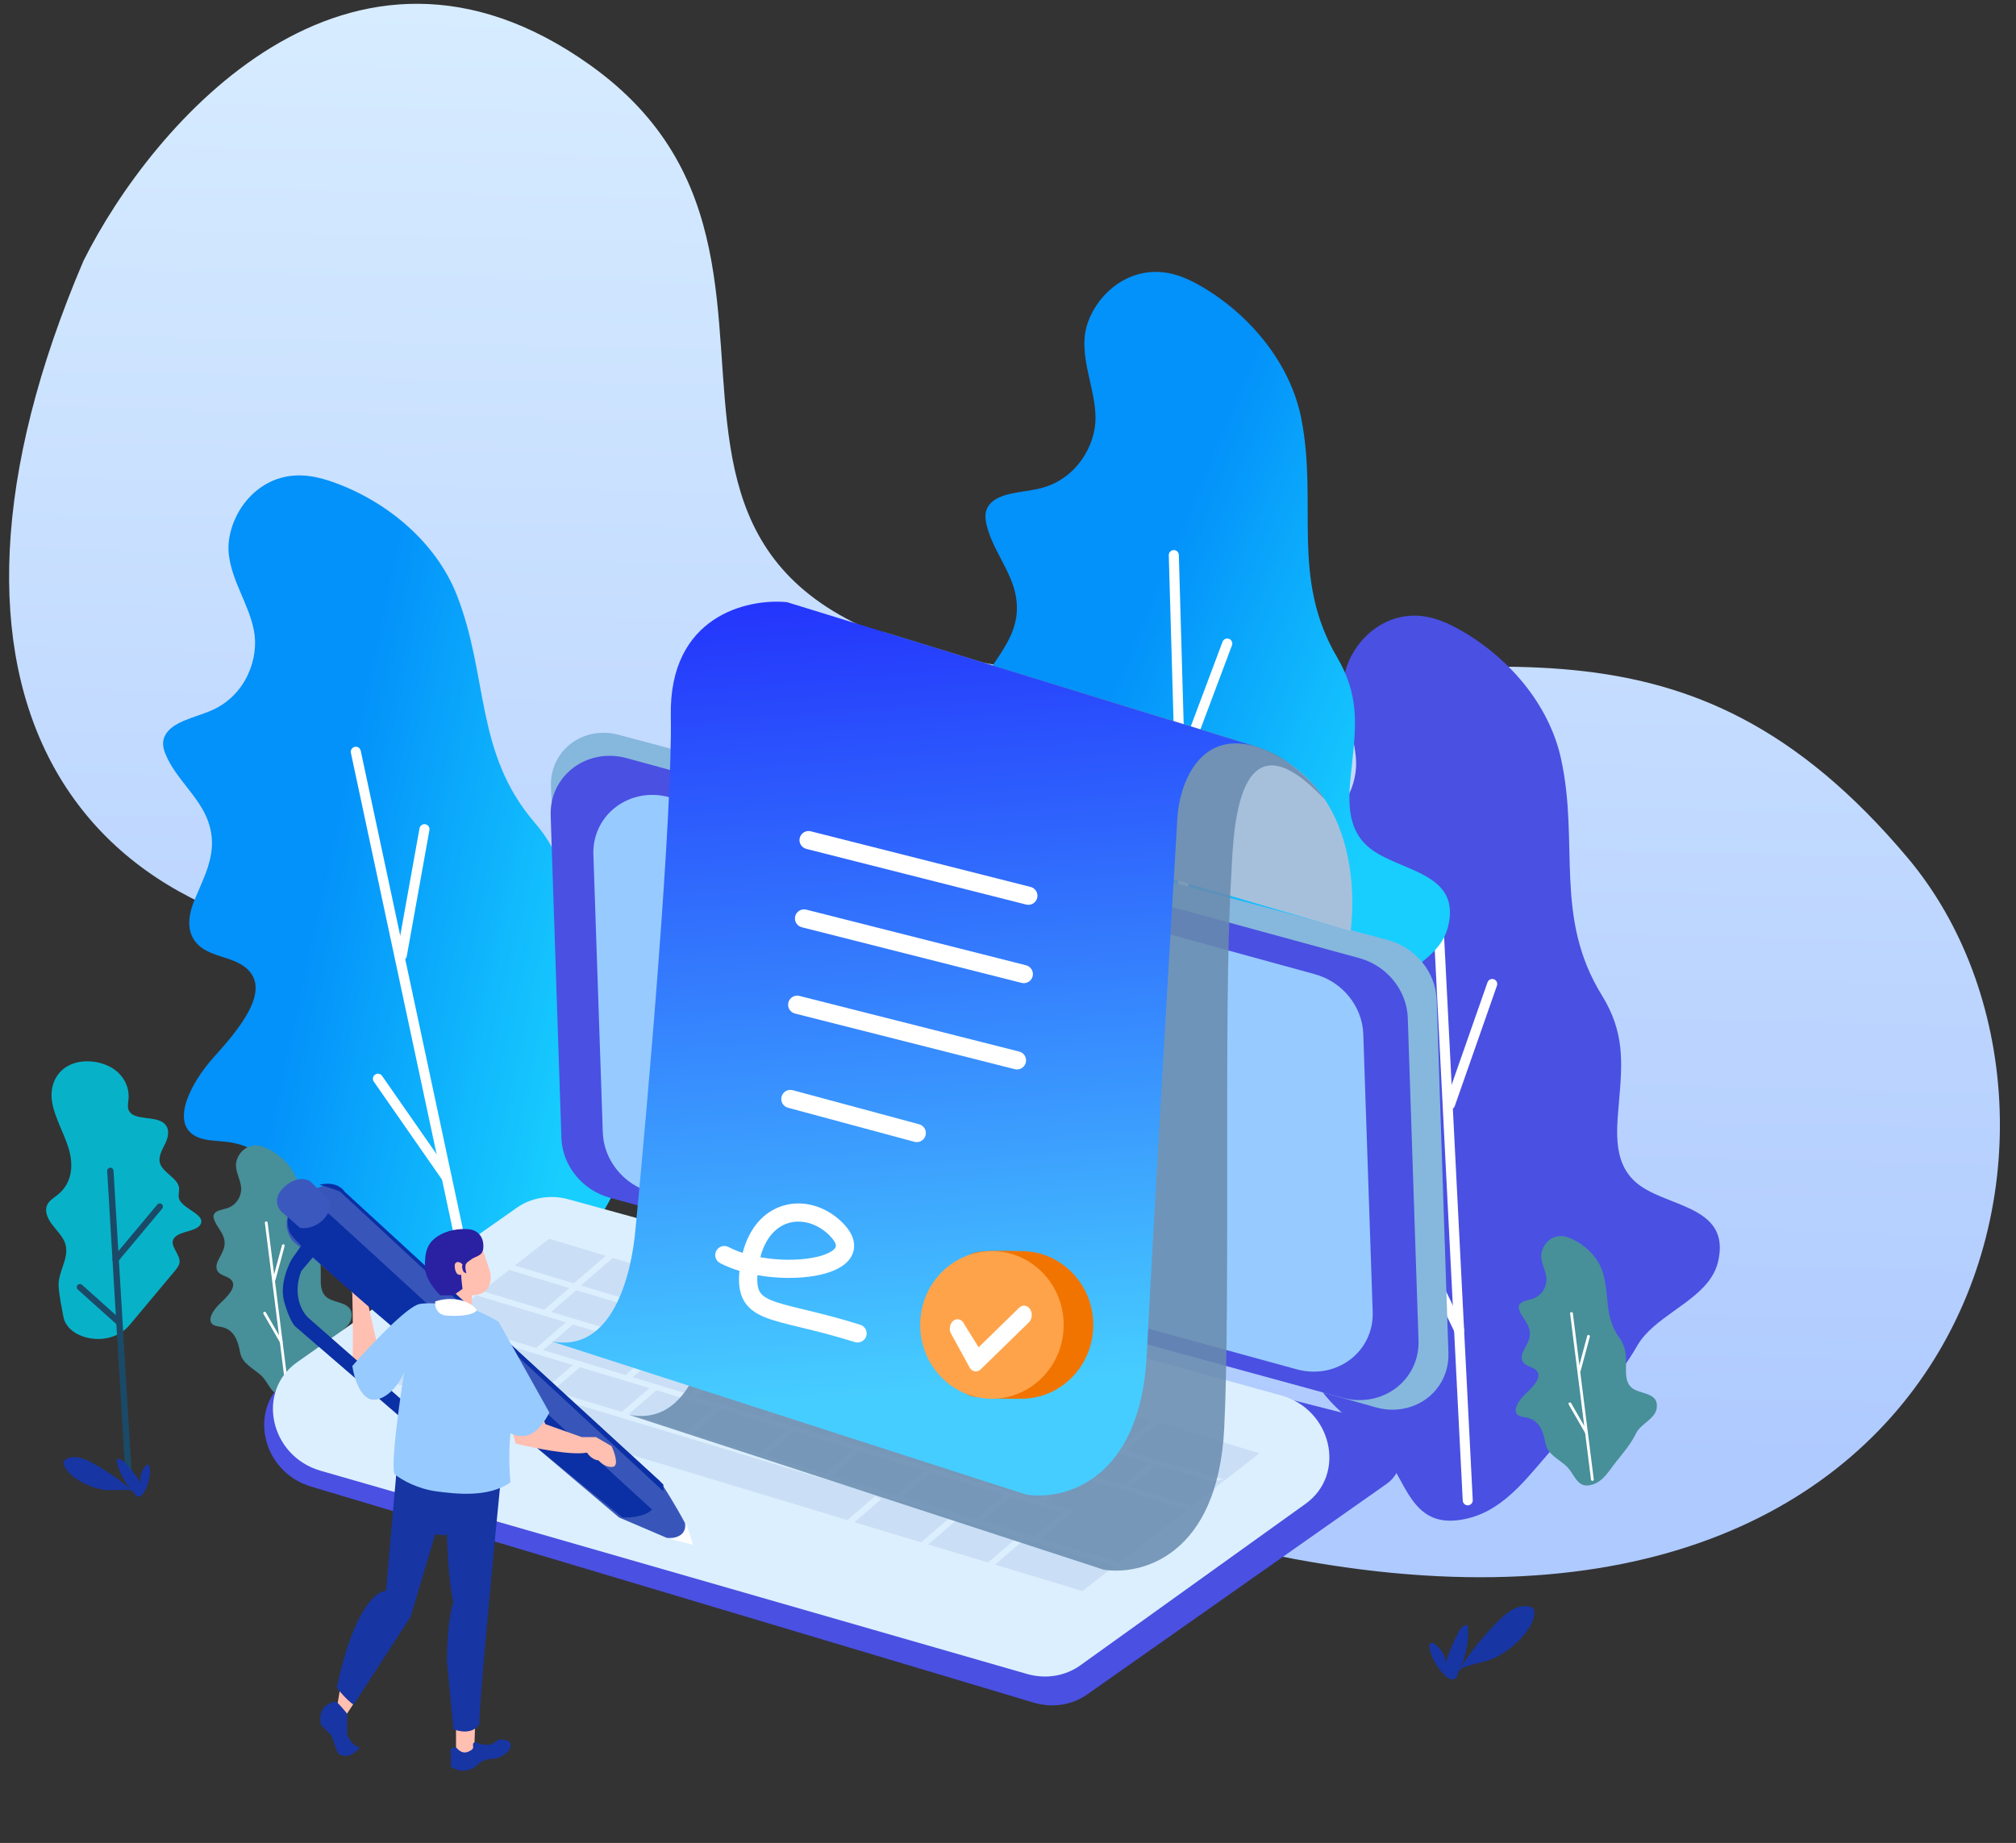 <svg width="327" height="299" viewBox="0 0 327 299" fill="none" xmlns="http://www.w3.org/2000/svg">
<rect x="0" y="0" width="327" height="299" fill="#333333" stroke="none"/>
<path d="M95.662 10.517C56.534 -17.336 24.602 20.127 13.528 42.341C-16.09 111.737 10.944 154.881 72.02 153.868C133.096 152.856 100.793 179.398 199.243 250.65C319.753 279.505 345.315 181.819 309.402 139.145C273.489 96.471 240.645 110.295 190.122 110.295C76.083 107.691 144.572 45.333 95.662 10.517Z" fill="url(#paint0_linear_1582_43577)"/>
<path d="M277.558 207.266C278.075 206.474 278.469 205.611 278.688 204.652C280.681 195.958 271.247 195.918 266.21 192.488C261.505 189.285 262.183 183.703 262.607 178.752C263.177 172.123 263.486 167.415 259.816 161.46C251.981 148.743 256.217 136.892 253.201 123.093C251.252 114.179 244.531 106.439 236.5 102.016C234.12 100.705 231.29 99.55 228.045 99.971C222.146 100.735 218.156 106.269 217.92 110.743C217.685 115.215 219.829 119.23 219.966 123.649C220.102 128.068 217.137 133.657 211.314 135.245C208.393 136.04 204.63 136.006 203.089 138.135C202.399 139.086 202.483 140.149 202.706 141.096C203.689 145.298 206.995 148.675 207.776 152.912C208.696 157.907 205.997 161.171 203.516 165.208C202.404 167.021 201.619 169.279 202.406 171.255C203.86 174.896 208.855 174.783 210.652 178.115C212.789 182.082 207.228 186.944 202.654 190.636C198.081 194.328 193.8 200.356 198.012 203.03C199.323 203.863 201.18 204.086 202.797 204.584C210.064 206.815 211.514 213.929 212.212 220.196C212.966 226.953 219.591 230.17 223.682 234.747C228.295 239.905 228.629 248.636 238.088 246.344C244.565 244.776 248.365 238.75 252.627 234.17C257.297 229.151 262.199 224.236 265.617 218.235C268.242 213.787 274.748 211.57 277.558 207.266Z" fill="#4A50E2"/>
<path d="M237.941 244.216C237.57 244.157 237.28 243.847 237.26 243.457L232.288 145.597C232.263 145.148 232.609 144.766 233.058 144.741C233.507 144.716 233.888 145.061 233.91 145.51L238.883 243.369C238.907 243.819 238.562 244.2 238.112 244.226C238.053 244.228 237.998 244.225 237.941 244.216Z" fill="white"/>
<path d="M235.073 179.987C235.027 179.98 234.979 179.969 234.932 179.953C234.507 179.806 234.286 179.343 234.433 178.918L241.276 159.376C241.427 158.952 241.89 158.73 242.312 158.876C242.736 159.023 242.958 159.486 242.81 159.911L235.967 179.452C235.833 179.83 235.452 180.048 235.073 179.987Z" fill="white"/>
<path d="M236.543 216.578C236.289 216.538 236.059 216.378 235.938 216.127L227.509 198.613C227.313 198.209 227.485 197.721 227.888 197.527C228.295 197.331 228.78 197.502 228.974 197.905L237.403 215.419C237.599 215.823 237.427 216.312 237.024 216.505C236.868 216.583 236.7 216.603 236.543 216.578Z" fill="white"/>
<path d="M247.121 265.343C247.959 264.352 248.678 263.208 248.865 261.926C248.91 261.617 248.914 261.274 248.728 261.023C248.567 260.806 248.292 260.702 248.027 260.647C246.149 260.245 244.387 261.621 243.029 262.981C240.632 265.383 238.494 268.041 236.66 270.895C237.758 269.188 238.335 265.913 238.075 263.906C238.065 263.828 238.049 263.74 237.987 263.69C237.923 263.638 237.834 263.643 237.755 263.657C237.178 263.768 236.814 264.329 236.537 264.849C235.681 266.457 234.933 268.315 234.436 270.12C234.749 268.987 233.824 267.623 232.986 266.946C231.486 265.74 231.806 267.424 232.132 268.412C232.452 269.382 234.571 273.179 236.083 272.331C236.36 272.174 236.428 271.328 236.655 271.054C237.05 270.581 237.602 270.425 238.169 270.25C239.693 269.777 241.28 269.581 242.716 268.838C244.389 267.968 245.903 266.783 247.121 265.343Z" fill="#1735A3"/>
<path d="M111.688 176.14C112.075 175.274 112.328 174.355 112.392 173.369C112.982 164.434 103.615 165.884 98.069 163.28C92.889 160.847 92.671 155.204 92.302 150.228C91.81 143.565 91.365 138.847 86.773 133.522C76.969 122.15 79.281 109.729 74.087 96.522C70.731 87.991 62.826 81.377 54.15 78.261C51.579 77.337 48.587 76.639 45.434 77.569C39.702 79.258 36.625 85.377 37.105 89.851C37.585 94.322 40.353 97.964 41.194 102.325C42.034 106.685 39.984 112.696 34.458 115.191C31.687 116.441 27.947 117.002 26.757 119.356C26.225 120.408 26.478 121.449 26.85 122.353C28.496 126.365 32.315 129.19 33.766 133.269C35.476 138.077 33.318 141.739 31.5 146.135C30.686 148.108 30.267 150.472 31.364 152.306C33.388 155.687 38.326 154.786 40.641 157.806C43.395 161.402 38.652 167.102 34.703 171.486C30.753 175.869 27.467 182.523 32.073 184.509C33.507 185.128 35.386 185.055 37.07 185.294C44.637 186.358 47.211 193.183 48.904 199.287C50.73 205.869 57.818 208.011 62.608 211.903C68.008 216.29 69.733 224.894 78.755 221.127C84.932 218.549 87.741 211.973 91.24 206.758C95.073 201.043 99.153 195.395 101.588 188.904C103.484 184.079 109.586 180.852 111.688 176.14Z" fill="url(#paint1_linear_1582_43577)"/>
<path d="M78.265 219.054C77.887 219.054 77.55 218.793 77.469 218.409L56.916 122.144C56.819 121.702 57.102 121.269 57.544 121.173C57.986 121.077 58.419 121.359 58.512 121.801L79.065 218.066C79.161 218.508 78.879 218.941 78.437 219.037C78.379 219.049 78.323 219.054 78.265 219.054Z" fill="white"/>
<path d="M65.176 155.807C65.129 155.807 65.08 155.805 65.03 155.796C64.585 155.717 64.292 155.293 64.37 154.848L68.046 134.386C68.128 133.942 68.552 133.648 68.994 133.727C69.439 133.805 69.733 134.229 69.655 134.674L65.978 155.136C65.906 155.531 65.563 155.807 65.176 155.807Z" fill="white"/>
<path d="M72.463 191.868C72.204 191.868 71.951 191.746 71.791 191.516L60.632 175.482C60.373 175.112 60.466 174.601 60.836 174.345C61.208 174.086 61.717 174.179 61.973 174.548L73.132 190.583C73.391 190.952 73.298 191.464 72.928 191.72C72.786 191.821 72.623 191.868 72.463 191.868Z" fill="white"/>
<path d="M233.67 153.01C234.206 152.226 234.621 151.368 234.862 150.41C237.056 141.723 227.584 141.474 222.602 137.92C217.949 134.599 218.754 129.008 219.289 124.046C220.009 117.402 220.424 112.68 216.871 106.619C209.286 93.676 213.802 81.868 211.08 67.944C209.321 58.949 202.744 51.028 194.777 46.41C192.417 45.041 189.601 43.819 186.333 44.17C180.393 44.807 176.263 50.277 175.926 54.765C175.591 59.25 177.655 63.329 177.694 67.77C177.733 72.211 174.632 77.759 168.749 79.225C165.798 79.959 162.02 79.842 160.425 81.946C159.712 82.886 159.773 83.955 159.975 84.912C160.869 89.153 164.113 92.616 164.804 96.889C165.617 101.926 162.834 105.143 160.253 109.143C159.096 110.94 158.257 113.19 159.004 115.191C160.384 118.879 165.401 118.876 167.132 122.262C169.19 126.293 163.497 131.053 158.823 134.66C154.149 138.267 149.716 144.226 153.887 147.004C155.184 147.87 157.045 148.134 158.657 148.67C165.905 151.07 167.203 158.246 167.764 164.556C168.371 171.358 174.953 174.734 178.959 179.42C183.476 184.703 183.618 193.477 193.168 191.384C199.706 189.952 203.656 183.985 208.037 179.479C212.838 174.541 217.869 169.714 221.434 163.762C224.17 159.353 230.751 157.27 233.67 153.01Z" fill="url(#paint2_linear_1582_43577)"/>
<path d="M193.067 189.247C192.696 189.179 192.411 188.862 192.4 188.47L189.579 90.087C189.565 89.635 189.92 89.26 190.372 89.245C190.824 89.229 191.198 89.584 191.21 90.035L194.031 188.418C194.046 188.87 193.69 189.245 193.239 189.261C193.18 189.262 193.124 189.257 193.067 189.247Z" fill="white"/>
<path d="M191.612 124.684C191.566 124.676 191.518 124.664 191.471 124.647C191.048 124.49 190.836 124.02 190.994 123.596L198.299 104.123C198.459 103.7 198.93 103.487 199.35 103.644C199.773 103.8 199.985 104.27 199.828 104.694L192.522 124.167C192.379 124.543 191.992 124.753 191.612 124.684Z" fill="white"/>
<path d="M192.277 161.461C192.022 161.415 191.795 161.249 191.68 160.995L183.604 143.221C183.416 142.811 183.6 142.324 184.009 142.139C184.422 141.951 184.905 142.133 185.09 142.542L193.166 160.316C193.354 160.726 193.17 161.213 192.761 161.398C192.602 161.473 192.434 161.49 192.277 161.461Z" fill="white"/>
<path d="M56.746 214.53C56.872 214.3 56.963 214.054 57.004 213.784C57.376 211.341 54.768 211.522 53.305 210.678C51.938 209.888 52.011 208.332 52.026 206.955C52.048 205.112 52.036 203.805 50.899 202.234C48.472 198.88 49.399 195.519 48.281 191.767C47.559 189.344 45.542 187.342 43.231 186.284C42.547 185.97 41.741 185.708 40.853 185.891C39.238 186.222 38.249 187.833 38.275 189.074C38.302 190.314 38.978 191.38 39.106 192.598C39.235 193.817 38.53 195.422 36.953 195.979C36.163 196.258 35.121 196.326 34.739 196.945C34.568 197.222 34.614 197.514 34.695 197.771C35.053 198.912 36.036 199.778 36.339 200.933C36.696 202.295 36.017 203.251 35.414 204.417C35.144 204.941 34.974 205.581 35.232 206.111C35.709 207.087 37.087 206.954 37.652 207.839C38.325 208.891 36.888 210.348 35.699 211.462C34.511 212.575 33.452 214.328 34.671 214.981C35.051 215.184 35.569 215.208 36.026 215.313C38.08 215.781 38.627 217.717 38.949 219.435C39.297 221.287 41.194 222.04 42.419 223.222C43.8 224.553 44.072 226.959 46.64 226.133C48.398 225.567 49.324 223.825 50.408 222.472C51.595 220.99 52.849 219.532 53.67 217.804C54.305 216.521 56.057 215.776 56.746 214.53Z" fill="#478F99"/>
<path d="M46.554 225.551C46.451 225.542 46.364 225.463 46.351 225.355L42.964 198.414C42.947 198.29 43.035 198.178 43.159 198.162C43.282 198.146 43.395 198.233 43.41 198.357L46.797 225.298C46.813 225.422 46.726 225.534 46.602 225.55C46.586 225.552 46.571 225.552 46.554 225.551Z" fill="white"/>
<path d="M44.441 207.859C44.428 207.858 44.415 207.856 44.401 207.853C44.281 207.821 44.21 207.697 44.242 207.577L45.732 202.037C45.765 201.917 45.888 201.846 46.008 201.878C46.128 201.91 46.199 202.033 46.167 202.154L44.677 207.693C44.648 207.8 44.547 207.868 44.441 207.859Z" fill="white"/>
<path d="M45.599 217.939C45.528 217.933 45.462 217.893 45.423 217.827L42.733 213.159C42.67 213.051 42.708 212.913 42.815 212.851C42.924 212.789 43.061 212.826 43.123 212.934L45.813 217.601C45.876 217.709 45.838 217.847 45.731 217.909C45.689 217.934 45.643 217.943 45.599 217.939Z" fill="white"/>
<path d="M268.459 229.237C268.586 229.007 268.677 228.761 268.717 228.491C269.089 226.048 266.481 226.229 265.018 225.385C263.652 224.595 263.724 223.039 263.74 221.662C263.761 219.819 263.749 218.512 262.613 216.941C260.185 213.587 261.112 210.226 259.995 206.474C259.273 204.051 257.256 202.049 254.945 200.991C254.26 200.677 253.454 200.415 252.566 200.598C250.951 200.929 249.962 202.54 249.989 203.781C250.016 205.021 250.691 206.087 250.82 207.305C250.948 208.524 250.244 210.129 248.667 210.686C247.876 210.965 246.835 211.033 246.453 211.652C246.282 211.929 246.327 212.221 246.408 212.478C246.766 213.619 247.749 214.485 248.052 215.64C248.409 217.002 247.73 217.958 247.128 219.124C246.858 219.648 246.687 220.288 246.945 220.818C247.422 221.794 248.8 221.661 249.366 222.546C250.038 223.598 248.601 225.055 247.413 226.169C246.225 227.282 245.165 229.035 246.385 229.688C246.764 229.891 247.282 229.915 247.739 230.02C249.794 230.488 250.341 232.424 250.663 234.142C251.01 235.994 252.907 236.747 254.132 237.929C255.514 239.26 255.786 241.666 258.353 240.84C260.111 240.274 261.037 238.532 262.121 237.179C263.309 235.697 264.563 234.239 265.384 232.511C266.018 231.229 267.771 230.483 268.459 229.237Z" fill="#478F99"/>
<path d="M258.268 240.258C258.164 240.249 258.077 240.17 258.064 240.062L254.677 213.121C254.661 212.997 254.749 212.885 254.872 212.869C254.996 212.853 255.108 212.94 255.123 213.064L258.511 240.005C258.527 240.129 258.439 240.241 258.315 240.257C258.299 240.259 258.284 240.259 258.268 240.258Z" fill="white"/>
<path d="M256.154 222.566C256.142 222.565 256.128 222.563 256.115 222.56C255.994 222.528 255.924 222.404 255.956 222.284L257.445 216.744C257.478 216.624 257.602 216.553 257.721 216.585C257.842 216.617 257.913 216.74 257.881 216.861L256.391 222.4C256.361 222.507 256.261 222.575 256.154 222.566Z" fill="white"/>
<path d="M257.313 232.646C257.242 232.64 257.175 232.601 257.136 232.534L254.446 227.866C254.384 227.758 254.421 227.62 254.529 227.558C254.637 227.496 254.775 227.533 254.836 227.641L257.527 232.308C257.589 232.416 257.552 232.554 257.444 232.616C257.403 232.641 257.357 232.65 257.313 232.646Z" fill="white"/>
<path d="M10.615 201.866C10.272 200.67 9.197 199.67 8.398 198.594C7.601 197.519 7.081 196.174 7.887 195.103C8.264 194.605 8.881 194.233 9.401 193.807C11.774 191.862 11.907 188.941 11.155 186.396C10.404 183.851 8.91 181.429 8.458 178.846C8.041 176.453 8.905 173.609 11.881 172.555C14.065 171.782 16.857 172.285 18.579 173.534C20.3 174.784 21.015 176.646 20.836 178.412C20.765 179.119 20.583 179.892 21.108 180.489C22.144 181.67 24.845 181.135 26.318 182.035C27.578 182.804 27.395 184.251 26.864 185.386C26.333 186.519 25.558 187.707 25.998 188.862C26.544 190.287 28.807 191.177 29.035 192.648C29.129 193.25 28.853 193.869 29.035 194.46C29.544 196.126 33.343 196.992 32.549 198.599C31.934 199.846 29.118 199.693 28.249 200.858C27.325 202.093 29.366 203.522 29.11 204.917C29.024 205.393 28.673 205.817 28.331 206.226C26.004 209.012 23.675 211.796 21.347 214.581C20.926 215.084 20.498 215.595 19.918 216.004C16.343 218.529 10.9 216.904 10.292 213.661C10.002 212.117 9.621 210.294 9.507 208.731C9.344 206.414 11.275 204.163 10.615 201.866Z" fill="#07B2C9"/>
<path d="M20.851 239.717C20.581 239.717 20.353 239.505 20.337 239.232L17.381 189.992C17.364 189.707 17.581 189.463 17.866 189.446C18.14 189.428 18.395 189.645 18.411 189.931L21.367 239.171C21.384 239.456 21.167 239.7 20.882 239.717C20.871 239.717 20.862 239.717 20.851 239.717Z" fill="#1A4A67"/>
<path d="M12.491 240.01C11.65 239.455 10.863 238.759 10.442 237.845C10.341 237.624 10.262 237.37 10.346 237.142C10.418 236.945 10.6 236.807 10.785 236.709C12.096 235.999 13.711 236.64 15.021 237.356C17.334 238.622 19.511 240.135 21.504 241.861C20.311 240.829 19.162 238.515 18.915 236.963C18.905 236.903 18.898 236.834 18.933 236.783C18.969 236.731 19.037 236.715 19.099 236.708C19.553 236.665 19.948 237.003 20.268 237.33C21.259 238.341 22.224 239.562 22.99 240.798C22.509 240.022 22.899 238.804 23.374 238.117C24.227 236.891 24.358 238.215 24.332 239.022C24.307 239.815 23.562 243.107 22.249 242.804C22.009 242.749 21.772 242.133 21.542 241.978C21.144 241.712 20.699 241.716 20.238 241.71C18.999 241.69 17.773 241.891 16.54 241.651C15.103 241.368 13.715 240.816 12.491 240.01Z" fill="#1735A3"/>
<path d="M18.757 204.829C18.64 204.829 18.522 204.79 18.426 204.71C18.208 204.526 18.178 204.201 18.362 203.983L25.517 195.424C25.701 195.206 26.028 195.176 26.245 195.36C26.463 195.544 26.493 195.869 26.309 196.087L19.154 204.645C19.051 204.765 18.904 204.829 18.757 204.829Z" fill="#1A4A67"/>
<path d="M19.374 215.096C19.251 215.096 19.128 215.052 19.029 214.964L12.627 209.221C12.414 209.03 12.397 208.705 12.586 208.492C12.777 208.279 13.104 208.262 13.316 208.453L19.718 214.197C19.931 214.388 19.947 214.713 19.758 214.926C19.655 215.038 19.516 215.096 19.374 215.096Z" fill="#1A4A67"/>
<path d="M93.476 120.06C95.499 118.885 97.961 118.577 100.314 119.205L225.102 152.505C229.617 153.709 232.882 157.718 233.033 162.24L234.94 219.522C235.09 224.025 231.948 227.827 227.457 228.578V228.578C226.041 228.815 224.572 228.731 223.16 228.332L99.674 193.468C95.272 192.225 92.095 188.312 91.896 183.886L89.368 127.631C89.228 124.501 90.791 121.62 93.476 120.06V120.06Z" fill="#86B7DD"/>
<path d="M89.32 132.319C89.105 125.844 95.199 121.24 101.655 123.003L220.474 155.444C224.961 156.669 228.195 160.663 228.345 165.164L230.086 217.453C230.302 223.929 224.207 228.532 217.752 226.77L98.932 194.328C94.446 193.103 91.211 189.109 91.061 184.609L89.32 132.319Z" fill="#4A50E2"/>
<path d="M96.248 138.664C96.028 132.182 102.133 127.574 108.594 129.346L213.27 158.055C217.748 159.283 220.976 163.272 221.128 167.766L222.655 212.835C222.875 219.318 216.77 223.926 210.309 222.154L105.633 193.444C101.155 192.216 97.927 188.227 97.775 183.734L96.248 138.664Z" fill="#97CAFF"/>
<path d="M82.712 198.337C85.049 196.694 88.058 196.172 90.948 196.908L222.518 230.425C224.431 230.912 226.022 232.284 226.766 234.088V234.088C227.776 236.538 227.021 239.261 224.921 240.738L176.32 274.922C173.863 276.65 170.67 277.133 167.66 276.233L50.483 241.192C42.31 238.748 40.111 228.301 46.782 223.609L82.712 198.337Z" fill="#4A50E2"/>
<path d="M83.806 195.959C86.199 194.276 89.293 193.771 92.24 194.582L207.769 226.378C216.051 228.657 218.442 239.187 211.765 243.977C199.564 252.73 189.298 260.094 175.222 270.192C172.788 271.938 169.607 272.454 166.595 271.587L52.011 238.616C43.766 236.243 41.492 225.721 48.203 221.001L83.806 195.959Z" fill="#DCEFFE"/>
<path fill-rule="evenodd" clip-rule="evenodd" d="M89.085 200.976L98.254 203.745L93.067 208.211L83.5 205.324L89.085 200.976ZM94.205 208.555L99.407 204.094L109.748 207.218L104.565 211.682L94.205 208.555ZM105.703 212.025L115.037 214.843L120.219 210.38L109.818 207.239L110.724 207.721L105.703 212.025ZM126.88 218.417L116.174 215.186L121.373 210.729L132.059 213.957L126.88 218.417ZM128.017 218.76L137.595 221.651L142.772 217.193L133.213 214.305L128.017 218.76ZM149.065 225.113L138.733 221.995L143.921 217.547L143.89 217.53L154.24 220.657L149.065 225.113ZM150.202 225.457L162.025 229.025L167.198 224.571L155.394 221.005L150.202 225.457ZM171.498 231.885L163.162 229.369L168.352 224.919L176.669 227.432L171.498 231.885ZM172.636 232.228L181.596 234.933L186.765 230.481L177.823 227.78L172.636 232.228ZM198.493 240.033L182.734 235.276L187.92 230.83L204.287 235.774L193.424 244.23L183.289 241.171L187.614 237.731L196.396 240.381L198.493 240.033ZM186.449 237.379L177.508 234.68L173.183 238.121L182.141 240.825L186.449 237.379ZM176.344 234.329L172.036 237.775L163.703 235.259L168.028 231.819L176.344 234.329ZM166.864 231.467L155.075 227.909L150.75 231.349L162.556 234.913L166.864 231.467ZM153.91 227.557L149.603 231.003L139.288 227.89L143.613 224.449L153.91 227.557ZM142.448 224.098L132.877 221.209L128.552 224.649L129.468 224.926L129.473 224.921L129.5 224.935L138.14 227.543L142.448 224.098ZM128.624 225.653L117.905 222.417L113.067 226.601L116.619 227.677L116.735 227.577L117.279 227.877L123.762 229.84L128.624 225.653ZM106.491 225.555L115.816 228.369L111.341 232.228L102 229.409L106.491 225.555ZM123.179 235.801L112.478 232.571L116.968 228.717L127.654 231.942L123.179 235.801ZM124.316 236.145L133.896 239.036L138.371 235.177L128.807 232.29L124.316 236.145ZM145.362 242.497L135.034 239.38L139.525 235.525L149.837 238.638L145.362 242.497ZM159.466 246.754L167.799 249.27L172.275 245.41L163.957 242.9L159.466 246.754ZM181.601 253.435L168.937 249.613L173.428 245.758L173.429 245.759L173.444 245.745L173.933 245.325L173.901 245.307L174.125 245.093L169.481 243.686L174.399 239.469L192.516 244.938L181.601 253.435ZM158.329 246.411L162.804 242.552L150.99 238.986L146.499 242.84L158.329 246.411ZM163.566 241.895L160.014 240.819L164.924 236.609L173.246 239.121L168.344 243.342L163.725 241.943L163.593 241.871L163.566 241.895ZM128.576 231.298L134.469 233.083L139.34 228.887L129.777 226.001L124.898 230.184L128.447 231.259L128.469 231.239L128.576 231.298ZM135.606 233.427L140.495 229.235L150.811 232.349L145.929 236.554L135.606 233.427ZM147.066 236.898L158.878 240.475L163.771 236.261L151.965 232.698L147.066 236.898ZM94.073 221.807L105.337 225.206L100.862 229.065L89.583 225.661L94.073 221.807ZM92.919 221.458L71.198 214.902L66.376 218.656L88.445 225.317L92.919 221.458ZM131.713 220.858L127.406 224.303L116.697 221.071L120.836 217.574L131.713 220.858ZM119.68 217.226L110.308 214.397L106.218 217.908L115.558 220.727L119.68 217.226ZM109.155 214.049L93.494 209.322L89.404 212.833L105.079 217.564L109.155 214.049ZM82.592 206.031L92.342 208.974L88.266 212.489L78.199 209.451L82.592 206.031ZM91.792 214.535L77.291 210.158L72.105 214.195L86.962 218.695L91.792 214.535ZM92.946 214.884L88.099 219.039L101.466 223.087L106.309 218.917L105.372 218.634L105.353 218.651L105.25 218.597L92.946 214.884ZM116.752 222.069L111.933 226.257L102.604 223.432L107.463 219.265L116.752 222.069ZM74.645 222.134L65.467 219.363L60.368 223.333L69.912 226.216L74.645 222.134ZM75.799 222.482L71.048 226.559L137.446 246.615L141.972 242.712L142.924 243.235L138.585 246.959L149.415 250.23L154.164 246.135L75.799 222.482ZM155.318 246.484L150.553 250.574L160.259 253.506L165.009 249.409L155.318 246.484ZM175.57 258.131L161.395 253.849L166.163 249.757L180.693 254.143L175.57 258.131Z" fill="#B9D1EE" fill-opacity="0.5"/>
<path d="M175.482 138.325L219.071 151.035C219.317 149.132 222.026 127.273 203.372 121.087C194.718 118.218 178.991 122.852 175.482 138.325Z" fill="#A6C0DB"/>
<path d="M121.366 126.895C121.071 110.505 136.942 101.895 143.345 102.516L201.709 120.458C201.709 120.458 205.739 121.515 207.989 123.037C213.16 126.537 214.822 129.669 214.822 129.669C199.677 113.459 200.046 137.842 199.677 142.747C198.446 163.606 199.604 211.04 198.57 231.751C197.536 252.461 185.087 255.652 178.992 254.659L101.973 229.516C111.947 231.565 115.025 218.465 115.641 211.078C117.672 189.846 121.662 143.284 121.366 126.895Z" fill="#698BAE" fill-opacity="0.86"/>
<path d="M127.646 97.693L203.556 121.087C194.395 118.435 191.366 127.473 190.997 132.323C189.766 152.954 187.044 199.336 186.01 219.819C184.976 240.303 172.527 243.459 166.432 242.476L89.413 217.609C99.387 219.635 102.465 206.68 103.081 199.373C105.113 178.374 109.102 132.323 108.806 116.114C108.511 99.904 121.243 97.079 127.646 97.693Z" fill="url(#paint3_linear_1582_43577)"/>
<path fill-rule="evenodd" clip-rule="evenodd" d="M129.723 135.937C129.924 135.148 130.728 134.671 131.519 134.871L167.165 143.897C167.956 144.097 168.435 144.899 168.234 145.688C168.033 146.477 167.229 146.954 166.438 146.753L130.792 137.727C130.001 137.527 129.522 136.725 129.723 135.937ZM128.984 148.646C129.185 147.858 129.989 147.381 130.78 147.581L166.426 156.607C167.217 156.807 167.696 157.609 167.495 158.398C167.294 159.186 166.49 159.664 165.699 159.463L130.053 150.437C129.262 150.237 128.783 149.435 128.984 148.646ZM127.876 162.646C128.077 161.857 128.881 161.38 129.672 161.58L165.318 170.606C166.109 170.806 166.588 171.608 166.387 172.397C166.186 173.186 165.382 173.663 164.591 173.463L128.945 164.437C128.154 164.236 127.675 163.435 127.876 162.646ZM126.774 177.913C126.987 177.127 127.798 176.662 128.586 176.875L149.087 182.401C149.875 182.613 150.341 183.422 150.128 184.208C149.915 184.993 149.104 185.458 148.316 185.246L127.814 179.72C127.027 179.507 126.561 178.698 126.774 177.913Z" fill="white"/>
<path fill-rule="evenodd" clip-rule="evenodd" d="M126.94 195.635C130.298 194.585 134 195.721 136.633 198.347C137.548 199.26 138.204 200.233 138.445 201.269C138.702 202.372 138.452 203.401 137.831 204.247C137.247 205.042 136.384 205.614 135.466 206.031C134.534 206.454 133.443 206.762 132.281 206.972C129.541 207.466 126.111 207.461 122.853 206.883C122.769 208.089 122.891 208.846 123.122 209.361C123.393 209.966 123.919 210.464 125.139 210.967C126.403 211.488 128.142 211.908 130.589 212.5L130.6 212.502C133.007 213.085 135.981 213.808 139.542 214.93C140.32 215.175 140.752 216.003 140.506 216.779C140.26 217.555 139.43 217.985 138.652 217.74C135.194 216.651 132.304 215.947 129.903 215.367C129.827 215.348 129.75 215.33 129.674 215.311C127.418 214.766 125.489 214.3 124.011 213.69C122.437 213.042 121.128 212.135 120.424 210.564C119.875 209.34 119.777 207.888 119.946 206.192C118.827 205.852 117.765 205.432 116.803 204.931C116.08 204.554 115.8 203.663 116.178 202.942C116.556 202.221 117.449 201.942 118.172 202.319C118.869 202.682 119.639 202.997 120.458 203.263C121.531 199.156 123.932 196.575 126.94 195.635ZM123.325 203.973C126.206 204.49 129.297 204.515 131.755 204.072C132.752 203.892 133.593 203.643 134.242 203.348C134.906 203.047 135.273 202.742 135.447 202.505C135.584 202.319 135.62 202.164 135.566 201.935C135.498 201.64 135.249 201.135 134.543 200.43C132.558 198.45 129.967 197.777 127.824 198.447C126.008 199.015 124.195 200.656 123.325 203.973Z" fill="white"/>
<path d="M177.329 214.956C177.329 221.568 172.119 226.929 165.693 226.929C164.052 226.929 158.612 227.006 157.197 226.376C153.068 224.537 154.057 219.88 154.057 214.956C154.057 210.031 153.622 205.19 157.751 203.351C159.166 202.721 164.052 202.982 165.693 202.982C172.119 202.982 177.329 208.343 177.329 214.956Z" fill="#F27400"/>
<ellipse cx="160.891" cy="214.954" rx="11.636" ry="11.973" fill="#FFA34A"/>
<path fill-rule="evenodd" clip-rule="evenodd" d="M154.772 214.18C155.397 213.819 156.143 214.143 156.44 214.904L158.734 218.584L165.322 212.157C165.862 211.63 166.649 211.737 167.081 212.395C167.513 213.053 167.425 214.014 166.886 214.54L159.064 222.171C158.765 222.463 158.373 222.571 158.001 222.467C157.628 222.362 157.315 222.055 157.151 221.634L154.179 216.214C153.882 215.452 154.148 214.542 154.772 214.18Z" fill="white"/>
<path d="M79.491 206.369C79.07 204.971 78.145 202.133 77.809 201.965C70.576 201.294 71.431 207.138 72.762 210.143V212.869L76.547 213.708V210.143C79.575 210.143 79.771 207.627 79.491 206.369Z" fill="#FFBFB1"/>
<path d="M57.147 221.204C56.978 223.217 59.039 224.978 60.09 225.607C61.941 224.433 62.123 222.182 61.982 221.204C61.001 217.429 59.123 209.713 59.459 209.042C59.459 206.315 57.777 203.38 56.726 204.638C55.885 205.644 56.656 208.552 57.147 209.88C57.217 212.816 57.315 219.191 57.147 221.204Z" fill="#FFBFB1"/>
<path d="M52.546 198.704C50.904 200.166 48.878 200.574 48.019 199.615C47.16 198.657 47.795 196.694 49.436 195.232C51.077 193.77 53.104 193.362 53.963 194.321C54.822 195.28 54.187 197.242 52.546 198.704Z" fill="white"/>
<path d="M111.293 247.108C111.44 248.877 109.63 249.564 108.707 249.687L112.401 250.608C112.278 250.178 111.884 248.877 111.293 247.108Z" fill="white"/>
<path d="M100.395 246.186L47.387 201.241C44.802 197.373 48.311 194.241 51.451 192.768C53.962 191.589 55.575 192.89 56.068 193.689L107.044 240.292C107.783 241.397 109.63 244.307 111.108 247.107C111.403 249.318 109.261 249.625 108.153 249.502L100.395 246.186Z" fill="#3856B9"/>
<path d="M53.852 197.376L105.752 244.9C104.717 246.079 102.119 246.251 100.95 246.189C86.686 234.628 60.522 213.083 50.773 203.952C50.324 204.471 49.705 205.203 48.865 206.217C47.388 210.048 48.988 212.848 49.973 213.769L73.06 234.032L72.691 235.321H71.213L47.942 215.243C47.634 214.997 46.833 213.843 46.095 211.19C45.356 208.538 46.649 205.419 47.388 204.191L48.861 202.109C47.821 201.066 47.177 200.325 47.018 199.955C45.688 196.86 48.188 194.613 49.604 193.876L53.852 197.376Z" fill="#0B2FA4"/>
<path d="M55.884 193.323L107.599 240.848V241.952L55.145 193.323C54.714 193.139 53.446 192.66 51.82 192.218C54.184 191.629 55.514 192.709 55.884 193.323Z" fill="#0B2FA4"/>
<path d="M50.342 191.664L53.482 194.796C53.667 195.287 53.704 196.601 52.374 197.928C51.044 199.254 49.357 199.34 48.68 199.217L45.725 196.638C45.048 196.024 44.173 194.353 46.094 192.585C48.015 190.817 49.727 191.234 50.342 191.664Z" fill="#3B58BE"/>
<path d="M83.639 234.204L81.326 226.026L85.111 223.51L88.475 231.059L94.362 233.156H96.675L99.198 234.624C99.689 235.672 100.418 237.811 99.408 237.979C98.399 238.146 97.446 237.35 97.096 236.93C96.745 236.93 95.876 236.679 95.203 235.672C92.68 236.175 86.442 234.903 83.639 234.204Z" fill="#FFBFB1"/>
<path d="M73.967 278.45V284.321C75.313 285.328 76.49 284.601 76.911 284.112L77.121 278.45H73.967Z" fill="#FFBFB1"/>
<path d="M55.465 272.159L54.413 278.45L55.465 279.289L58.618 274.466L55.465 272.159Z" fill="#FFBFB1"/>
<path d="M78.382 201.774C78.214 200.096 76.911 199.537 76.28 199.467C75.439 199.328 73.294 199.3 71.444 200.306C69.131 201.564 68.921 203.242 68.921 205.549C68.921 207.394 70.603 209.393 71.444 210.162H73.547L75.018 209.113C74.948 208.554 74.808 207.31 74.808 206.807C73.967 207.016 73.757 205.969 73.757 205.339C73.757 204.709 74.388 204.5 75.018 205.129C74.85 205.632 75.088 206.178 75.229 206.387L75.649 206.597C75.229 204.919 75.649 204.919 76.49 204.29C77.331 203.661 78.593 203.871 78.382 201.774Z" fill="#2921A2"/>
<path d="M62.613 258.106L64.505 236.508L81.326 239.024C80.135 250.977 77.751 275.846 77.751 279.705C76.742 281.382 74.528 280.963 73.546 280.544L72.495 269.43C72.495 267.193 72.705 262.174 73.546 259.994C72.916 257.687 72.495 250.977 72.495 248.88C72.159 249.215 71.093 249.02 70.603 248.88L66.608 262.3L57.356 276.559C57.076 276.42 56.137 275.679 54.623 273.833C57.315 261.084 61.071 258.036 62.613 258.106Z" fill="#1735A3"/>
<path d="M54.834 276.351C54.329 275.848 53.783 276.141 53.572 276.351C51.722 277.022 51.82 279.007 52.1 279.917L53.572 281.384C54.203 282.014 54.413 284.53 55.254 284.74C56.095 284.949 56.936 285.159 58.408 283.481C57.231 283.314 56.516 282.014 56.306 281.384V278.029C56.025 277.68 55.339 276.854 54.834 276.351Z" fill="#1735A3"/>
<path d="M73.126 284.32V286.627C74.808 287.801 76.49 287.116 77.121 286.627C77.472 286.207 78.467 285.369 79.644 285.369C81.116 285.369 82.588 284.32 82.798 283.481C83.008 282.643 82.378 282.223 81.326 282.223C80.275 282.223 80.275 283.062 79.224 283.062C78.172 283.062 78.172 283.062 77.121 282.643C76.28 282.852 77.121 283.481 76.49 283.901C75.86 284.32 75.019 284.74 73.967 283.481C72.958 283.481 72.986 284.041 73.126 284.32Z" fill="#1735A3"/>
<path d="M68.08 211.557C70.098 211.221 72.986 211.697 74.177 211.976C76.532 211.976 79.644 213.653 80.905 214.492L89.105 229.17C88.755 229.939 87.718 231.687 86.372 232.526C85.026 233.364 83.428 232.875 82.798 232.526C82.657 233.714 82.461 236.971 82.798 240.494C79.223 243.01 73.967 242.381 70.813 241.962C67.659 241.542 65.136 240.075 64.085 239.236C63.244 238.565 64.716 227.912 65.556 222.67C64.996 223.998 63.286 226.738 60.931 227.073C58.576 227.409 57.427 223.579 57.146 221.621C59.95 218.406 66.061 211.892 68.08 211.557Z" fill="#97CAFF"/>
<path d="M70.603 211.139C74.304 209.965 76.981 211.698 77.332 212.606C76.491 213.613 73.477 213.515 72.496 213.445C71.865 213.445 70.435 212.985 70.603 211.139Z" fill="white"/>
<defs>
<linearGradient id="paint0_linear_1582_43577" x1="166.1" y1="2.853" x2="160.365" y2="253.977" gradientUnits="userSpaceOnUse">
<stop stop-color="#D7ECFF"/>
<stop offset="0.922" stop-color="#AFCAFF"/>
</linearGradient>
<linearGradient id="paint1_linear_1582_43577" x1="54.769" y1="128.078" x2="102.156" y2="138.373" gradientUnits="userSpaceOnUse">
<stop stop-color="#0391FA"/>
<stop offset="1" stop-color="#18CEFE"/>
</linearGradient>
<linearGradient id="paint2_linear_1582_43577" x1="186.39" y1="95.538" x2="231.101" y2="114.186" gradientUnits="userSpaceOnUse">
<stop stop-color="#0391FA"/>
<stop offset="1" stop-color="#18CEFE"/>
</linearGradient>
<linearGradient id="paint3_linear_1582_43577" x1="135.957" y1="97.509" x2="146.245" y2="226.271" gradientUnits="userSpaceOnUse">
<stop stop-color="#2436FC"/>
<stop offset="1" stop-color="#46CDFF"/>
</linearGradient>
</defs>
</svg>
